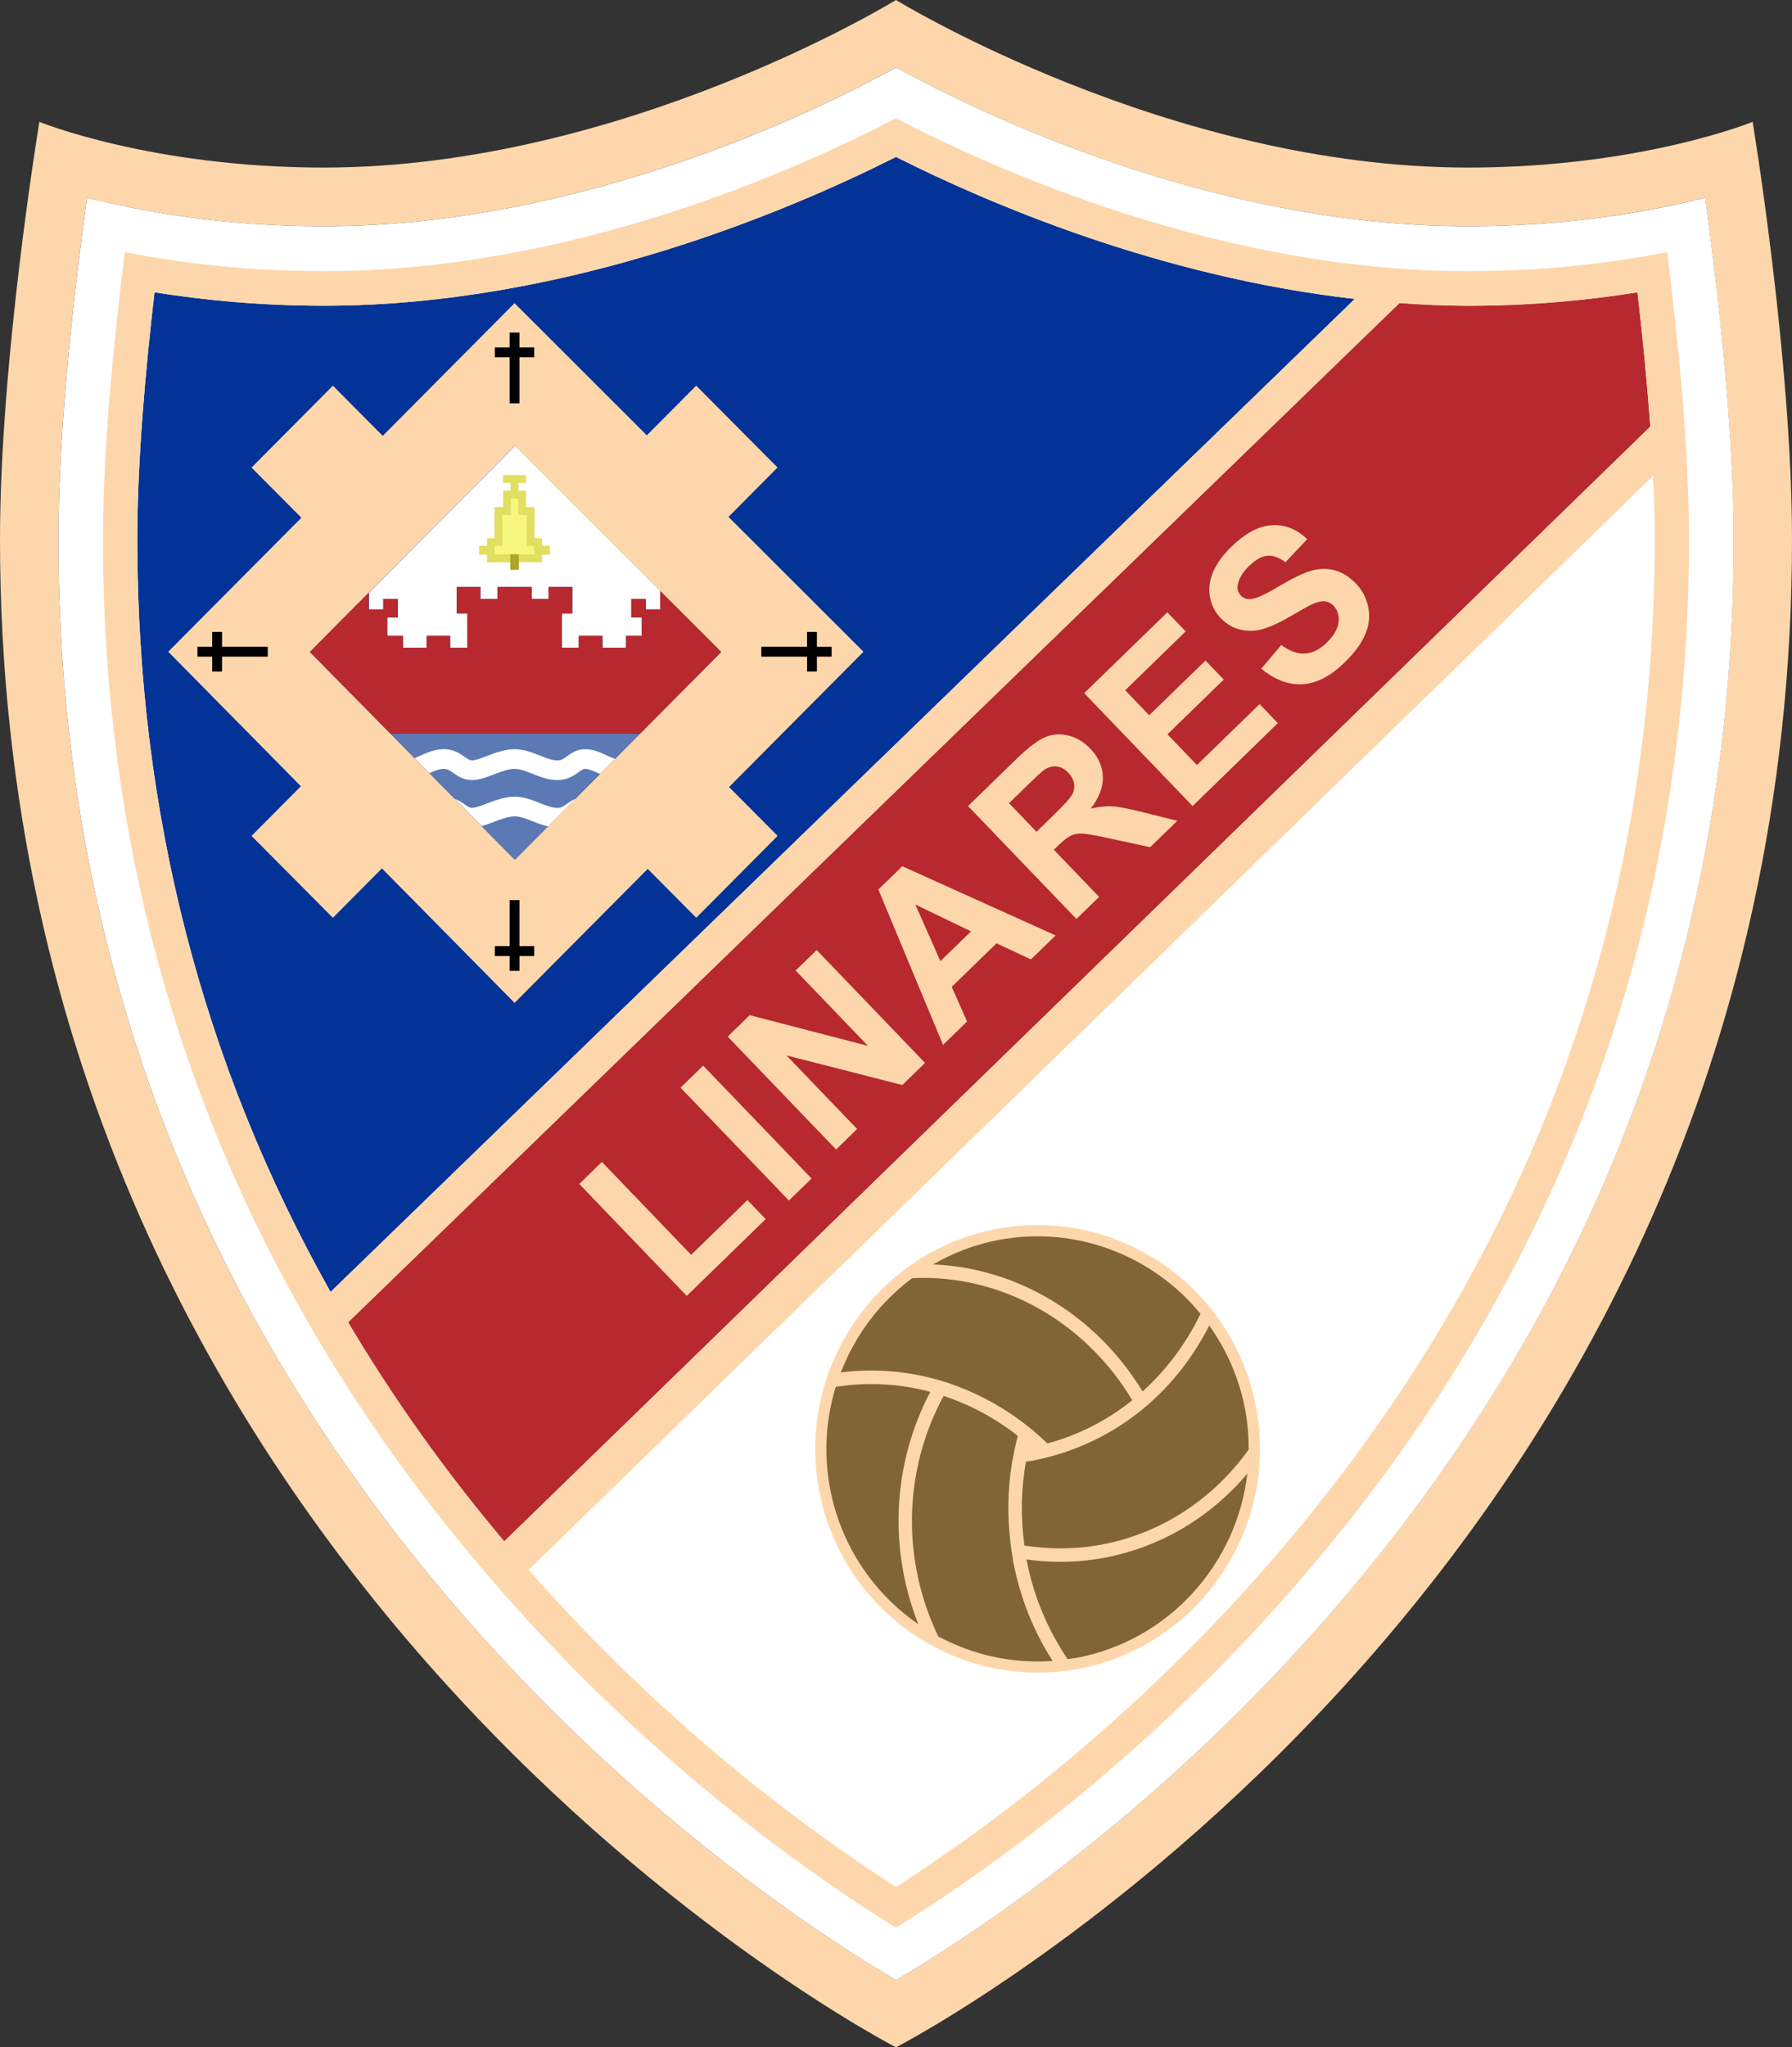 <?xml version="1.0" encoding="UTF-8"?>
<svg id="Layer_2" data-name="Layer 2" xmlns="http://www.w3.org/2000/svg" viewBox="0 0 470.28 536.95">
  <rect x="0" y="0" width="470.28" height="536.95" fill="#333333" stroke="none"/>
  <defs>
    <style>
      .cls-1, .cls-2, .cls-3, .cls-4, .cls-5, .cls-6, .cls-7, .cls-8, .cls-9, .cls-10 {
        stroke-width: 0px;
      }

      .cls-2 {
        fill: #f7f77f;
      }

      .cls-3 {
        fill: #5b79b4;
      }

      .cls-4 {
        fill: #ada628;
      }

      .cls-5 {
        fill: #e2de60;
      }

      .cls-6 {
        fill: #b7292e;
      }

      .cls-7 {
        fill: #816536;
      }

      .cls-8 {
        fill: #fff;
      }

      .cls-9 {
        fill: #fdd7ab;
      }

      .cls-10 {
        fill: #033397;
      }
    </style>
  </defs>
  <g id="Layer_1-2" data-name="Layer 1">
    <path class="cls-9" d="m459.95,31.96s-29.39,11.99-74.67,11.99C306.64,43.95,235.14,0,235.14,0c0,0-71.5,43.95-150.14,43.95-45.28,0-74.67-11.99-74.67-11.99,0,0-10.33,62.32-10.33,109.47,0,274.87,235.14,395.52,235.14,395.52,0,0,235.14-120.65,235.14-395.52,0-47.14-10.33-109.47-10.33-109.47Zm-117.76,399.05c-44.84,49.45-90.16,78.4-107.05,88.3-16.89-9.9-62.22-38.85-107.05-88.3C53.26,348.48,15.31,251.05,15.31,141.43c0-30.5,4.54-68.07,7.53-89.59,14.07,3.57,35.4,7.5,62.15,7.5,67.47,0,128.78-29.95,150.14-41.64,21.36,11.69,82.67,41.64,150.14,41.64,26.75,0,48.09-3.94,62.15-7.5,3,21.52,7.53,59.09,7.53,89.59,0,109.62-37.94,207.05-112.78,289.58Z"/>
    <path class="cls-8" d="m85,59.35c-26.75,0-48.09-3.94-62.15-7.5-3,21.52-7.53,59.09-7.53,89.59,0,109.62,37.94,207.05,112.78,289.58,44.84,49.45,90.16,78.4,107.05,88.3,16.89-9.9,62.21-38.85,107.05-88.3,74.83-82.53,112.78-179.96,112.78-289.58,0-30.5-4.53-68.07-7.53-89.59-14.07,3.57-35.4,7.5-62.15,7.5-67.47,0-128.78-29.95-150.14-41.64-21.36,11.69-82.67,41.64-150.14,41.64Z"/>
    <path class="cls-10" d="m355.55,78.4c-51.36-5.84-96.28-25.1-120.41-37.25-28.7,14.45-86.76,39.03-150.14,39.03-16.96,0-31.78-1.52-44.45-3.52-2.32,19.85-4.52,44.08-4.52,64.76,0,71.51,17.03,137.59,50.72,197.42L355.55,78.4Z"/>
    <path class="cls-6" d="m429.73,76.67c-12.66,2-27.49,3.52-44.45,3.52-6.07,0-12.06-.29-18.02-.71L91.35,346.8c11.79,19.87,25.45,39.04,40.97,57.46L433.08,111.91c-.86-12.2-2.08-24.38-3.35-35.25Z"/>
    <path class="cls-9" d="m180.23,339.88l-28.21-29.36,5.94-5.78,23.42,24.37,14.77-14.36,4.79,4.99-20.71,20.13Z"/>
    <path class="cls-9" d="m207.04,314.87l-28.44-29.6,5.94-5.78,28.44,29.6-5.94,5.78Z"/>
    <path class="cls-9" d="m219.41,301.47l-28.44-29.6,5.78-5.62,31.04,8.06-18.99-19.77,5.52-5.37,28.44,29.6-5.96,5.8-30.41-7.77,18.55,19.3-5.52,5.37Z"/>
    <path class="cls-9" d="m277.01,245.35l-6.46,6.28-9.03-4.23-11.76,11.43,4.03,9.08-6.3,6.13-16.98-40.74,6.28-6.11,40.22,18.14Zm-22.19-1.08l-14.61-7.04,6.58,14.85,8.03-7.8Z"/>
    <path class="cls-9" d="m282.48,241.01l-28.44-29.6,12.51-12.16c3.15-3.06,5.68-5.01,7.62-5.86,1.94-.86,3.98-1.02,6.15-.49s4.09,1.67,5.77,3.41c2.13,2.22,3.25,4.68,3.34,7.39.09,2.71-.97,5.51-3.19,8.39,2.01-.49,3.86-.7,5.57-.61,1.7.09,4.37.6,8,1.52l9.14,2.28-7.11,6.91-10.48-2.26c-3.74-.82-6.18-1.25-7.31-1.31-1.14-.05-2.13.12-2.97.51-.84.39-1.95,1.25-3.31,2.57l-1.2,1.17,11.87,12.36-5.94,5.77Zm-10.47-22.86l4.4-4.27c2.85-2.77,4.51-4.62,4.99-5.55.47-.93.63-1.89.46-2.87-.17-.98-.68-1.92-1.53-2.81-.96-1-2-1.54-3.11-1.64s-2.23.24-3.35,1.02c-.55.4-2.02,1.77-4.43,4.11l-4.64,4.51,7.22,7.51Z"/>
    <path class="cls-9" d="m312.97,211.4l-28.44-29.6,21.82-21.21,4.81,5.01-15.88,15.44,6.31,6.56,14.77-14.36,4.79,4.99-14.77,14.36,7.74,8.06,16.44-15.98,4.79,4.99-22.38,21.76Z"/>
    <path class="cls-9" d="m331.02,175.35l5.23-6.18c2.22,1.61,4.31,2.36,6.25,2.24,1.95-.12,3.82-1.06,5.63-2.81,1.91-1.86,2.96-3.67,3.15-5.43s-.24-3.18-1.29-4.27c-.67-.7-1.45-1.1-2.33-1.19-.88-.09-2,.17-3.37.8-.93.43-2.93,1.55-6,3.33-3.95,2.3-7.12,3.5-9.52,3.59-3.37.13-6.18-.98-8.43-3.32-1.45-1.51-2.38-3.33-2.79-5.47-.41-2.14-.15-4.33.79-6.57.94-2.24,2.54-4.46,4.8-6.66,3.69-3.59,7.26-5.48,10.69-5.66,3.43-.19,6.5,1.03,9.21,3.66l-5.69,6.04c-1.71-1.27-3.31-1.84-4.79-1.69-1.47.15-3.05,1.03-4.72,2.66-1.73,1.68-2.73,3.35-3.03,5.01-.19,1.07.08,1.99.82,2.76.67.7,1.54,1.01,2.61.94,1.36-.1,3.81-1.2,7.36-3.33,3.55-2.12,6.37-3.49,8.46-4.1,2.09-.61,4.14-.66,6.14-.15,2,.51,3.9,1.7,5.7,3.57,1.63,1.7,2.69,3.74,3.17,6.13.49,2.39.22,4.78-.8,7.16-1.02,2.39-2.81,4.82-5.37,7.31-3.72,3.62-7.41,5.53-11.07,5.74-3.66.21-7.27-1.15-10.84-4.09Z"/>
    <path class="cls-8" d="m138.72,411.7c1.21,1.38,2.42,2.77,3.65,4.14,35.99,39.96,72.4,66.04,92.76,79.05,20.37-13.01,56.78-39.1,92.76-79.05,70.57-78.35,106.35-170.67,106.35-274.41,0-5.35-.15-10.93-.41-16.61L138.72,411.7Z"/>
    <path class="cls-9" d="m437.52,66.12c-13.9,2.72-31.63,5.01-52.24,5.01-64.77,0-123.98-26.5-150.14-40.11-26.16,13.61-85.37,40.11-150.14,40.11-20.61,0-38.34-2.29-52.24-5.01-2.72,21.44-5.74,50.79-5.74,75.31,0,106.29,36.72,200.83,109.13,281,39.52,43.75,79.47,71.11,98.98,83.15,19.52-12.04,59.46-39.4,98.98-83.15,72.42-80.17,109.14-174.71,109.14-281,0-24.52-3.02-53.87-5.74-75.31Zm-396.97,10.55c12.67,2,27.49,3.52,44.45,3.52,63.38,0,121.44-24.58,150.14-39.03,24.13,12.15,69.05,31.41,120.41,37.25L86.75,338.85c-33.69-59.82-50.72-125.9-50.72-197.42,0-20.69,2.2-44.92,4.52-64.76Zm91.78,327.6c-15.53-18.42-29.18-37.59-40.97-57.46L367.26,79.48c5.95.42,11.95.71,18.02.71,16.96,0,31.78-1.52,44.45-3.52,1.27,10.87,2.49,23.05,3.35,35.25L132.33,404.27Zm195.58,11.57c-35.99,39.96-72.4,66.04-92.76,79.05-20.37-13.01-56.78-39.1-92.76-79.05-1.24-1.37-2.44-2.76-3.65-4.14L433.84,124.82c.26,5.68.41,11.27.41,16.61,0,103.74-35.78,196.06-106.35,274.41Z"/>
    <path class="cls-9" d="m226.6,170.93l-35.42-35.36,12.87-12.95-21.35-21.47-12.95,13.03-34.72-34.66-34.59,34.8-13.08-13.16-21.35,21.47,13.08,13.16-34.94,35.14,34.81,35.28-12.95,13.03,21.35,21.47,12.87-12.95,34.81,35.27,34.94-35.14,12.74,12.81,21.35-21.47-12.74-12.81,35.28-35.49Zm-145.26.07c17.47-17.58,36.28-36.5,53.76-54.07,17.56,17.53,36.51,36.45,54.17,54.07-17.61,17.71-36.56,36.77-54.17,54.48-17.52-17.76-36.34-36.82-53.76-54.48Z"/>
    <path class="cls-8" d="m96.82,155.43v4.42h3.79v-2.77h3.79v4.85h-2.75v4.85h4.13v3.11h6.2v-3.11h6.2v3.11h4.47v-9h-2.75v-6.93h6.2v3.12h4.47v-3.12h8.95v3.12h4.48v-3.12h6.2v6.93h-2.75v9h4.47v-3.11h6.2v3.11h6.2v-3.11h4.13v-4.85h-2.75v-4.85h3.79v2.77h3.79v-4.85c-12.78-12.76-25.8-25.76-38.14-38.07-13.25,13.32-27.26,27.42-40.88,41.12.87-.87,1.73-1.74,2.6-2.62Z"/>
    <path class="cls-3" d="m139.81,215.43c-1.7-.67-3.3-1.31-4.77-1.31-1.6,0-3.55.74-5.44,1.46-1.09.41-2.15.81-3.19,1.08,2.92,2.96,5.84,5.92,8.7,8.82,2.85-2.87,5.76-5.8,8.68-8.73-1.38-.31-2.7-.81-3.98-1.32Z"/>
    <path class="cls-3" d="m121.94,210.95c.95.66,1.36.92,1.91.92.89,0,2.43-.58,3.92-1.15,2.21-.84,4.72-1.79,7.26-1.79s4.69.89,6.67,1.68c1.63.65,3.18,1.26,4.51,1.26,1.11,0,1.67-.41,2.6-1.09.59-.43,1.31-.93,2.2-1.31,2.15-2.16,4.29-4.31,6.45-6.48-.11-.05-.24-.1-.35-.15-1.33-.61-2.59-1.18-3.49-1.18-.54,0-.88.21-1.77.86-1.2.88-2.85,2.08-5.63,2.08-2.32,0-4.4-.83-6.41-1.63-1.7-.68-3.3-1.31-4.77-1.31-1.6,0-3.55.74-5.44,1.46-2.01.76-3.91,1.48-5.75,1.48-2.21,0-3.74-1.07-4.85-1.85-1.03-.72-1.61-1.1-2.55-1.1-1.11,0-2.43.54-3.74,1.12,2.22,2.25,4.42,4.48,6.62,6.71,1.06.42,1.92.98,2.61,1.46Z"/>
    <path class="cls-3" d="m110.04,198.28c1.89-.85,4.04-1.82,6.41-1.82,2.6,0,4.27,1.17,5.49,2.03.95.66,1.36.92,1.91.92.89,0,2.43-.58,3.92-1.15,2.21-.84,4.72-1.79,7.26-1.79s4.69.89,6.67,1.68c1.63.65,3.18,1.26,4.51,1.26,1.11,0,1.67-.41,2.6-1.09,1.07-.78,2.54-1.85,4.8-1.85,2.02,0,3.86.83,5.63,1.64.75.34,1.48.67,2.16.91,2.2-2.21,4.4-4.42,6.59-6.63h-65.55c2.11,2.14,4.23,4.29,6.35,6.43.4-.17.82-.35,1.24-.54Z"/>
    <path class="cls-6" d="m81.34,171c6.87,6.97,13.97,14.16,21.11,21.39h65.55c7.19-7.23,14.33-14.42,21.27-21.39-5.25-5.24-10.62-10.6-16.03-16v4.85h-3.79v-2.77h-3.79v4.85h2.75v4.85h-4.13v3.11h-6.2v-3.11h-6.2v3.11h-4.47v-9h2.75v-6.93h-6.2v3.12h-4.48v-3.12h-8.95v3.12h-4.47v-3.12h-6.2v6.93h2.75v9h-4.47v-3.11h-6.2v3.11h-6.2v-3.11h-4.13v-4.85h2.75v-4.85h-3.79v2.77h-3.79v-4.42c-5.23,5.26-10.41,10.47-15.48,15.57Z"/>
    <polygon class="cls-5" points="136.24 147.47 142.26 147.47 142.26 145.48 144.33 145.48 144.33 143.14 142.26 143.14 142.26 141.15 140.28 141.15 140.28 133.01 138.05 133.01 138.05 128.68 136.07 128.68 136.07 126.69 138.05 126.69 138.05 124.62 132.02 124.62 132.02 126.69 134 126.69 134 128.68 132.02 128.68 132.02 133.01 129.78 133.01 129.78 141.15 127.8 141.15 127.8 143.14 125.74 143.14 125.74 145.48 127.8 145.48 127.8 147.47 133.83 147.47 136.24 147.47"/>
    <path class="cls-2" d="m134.07,130.74v4.33h-2.24v8.14h-1.98v2.2h10.36v-2.2h-1.98v-8.14h-2.24v-4.33h-1.93Z"/>
    <rect class="cls-4" x="133.92" y="145.39" width="2.24" height="4.07"/>
    <path class="cls-8" d="m159.25,198.11c-1.77-.81-3.6-1.64-5.63-1.64-2.27,0-3.73,1.07-4.8,1.85-.93.68-1.49,1.09-2.6,1.09-1.34,0-2.88-.61-4.51-1.26-1.98-.79-4.22-1.68-6.67-1.68s-5.05.95-7.26,1.79c-1.49.57-3.03,1.15-3.92,1.15-.54,0-.96-.25-1.91-.92-1.22-.86-2.9-2.03-5.49-2.03-2.37,0-4.52.97-6.41,1.82-.42.19-.83.37-1.24.54,1.3,1.32,2.6,2.64,3.9,3.96,1.31-.58,2.63-1.12,3.74-1.12.94,0,1.52.37,2.55,1.1,1.11.78,2.64,1.85,4.85,1.85,1.83,0,3.73-.72,5.75-1.48,1.89-.72,3.84-1.46,5.44-1.46,1.47,0,3.07.64,4.77,1.31,2.01.8,4.09,1.63,6.41,1.63,2.78,0,4.43-1.2,5.63-2.08.89-.65,1.23-.86,1.77-.86.91,0,2.16.57,3.49,1.18.11.05.23.1.35.15,1.31-1.32,2.63-2.65,3.95-3.97-.69-.24-1.41-.57-2.16-.91Z"/>
    <path class="cls-8" d="m148.82,210.78c-.93.68-1.49,1.09-2.6,1.09-1.34,0-2.88-.61-4.51-1.26-1.98-.79-4.22-1.68-6.67-1.68s-5.05.95-7.26,1.79c-1.49.57-3.03,1.15-3.92,1.15-.54,0-.96-.25-1.91-.92-.69-.48-1.55-1.05-2.61-1.46,2.37,2.4,4.73,4.79,7.08,7.17,1.03-.28,2.09-.67,3.19-1.08,1.89-.72,3.84-1.46,5.44-1.46,1.47,0,3.07.64,4.77,1.31,1.28.51,2.6,1.01,3.98,1.32,2.4-2.41,4.81-4.84,7.24-7.28-.89.38-1.62.88-2.2,1.31Z"/>
    <polygon class="cls-1" points="136.32 105.79 136.32 93.71 140.2 93.71 140.2 91.12 136.32 91.12 136.32 87.22 133.74 87.22 133.74 91.12 129.87 91.12 129.87 93.71 133.74 93.71 133.74 105.79 136.32 105.79"/>
    <polygon class="cls-1" points="136.32 236.07 136.32 248.14 140.2 248.14 140.2 250.74 136.32 250.74 136.32 254.63 133.74 254.63 133.74 250.74 129.87 250.74 129.87 248.14 133.74 248.14 133.74 236.07 136.32 236.07"/>
    <polygon class="cls-1" points="70.27 169.63 58.27 169.63 58.27 165.73 55.69 165.73 55.69 169.63 51.81 169.63 51.81 172.22 55.69 172.22 55.69 176.12 58.27 176.12 58.27 172.22 70.27 172.22 70.27 169.63"/>
    <polygon class="cls-1" points="199.79 169.63 211.8 169.63 211.8 165.73 214.38 165.73 214.38 169.63 218.25 169.63 218.25 172.22 214.38 172.22 214.38 176.12 211.8 176.12 211.8 172.22 199.79 172.22 199.79 169.63"/>
    <path class="cls-9" d="m329.65,369.17c5.93,31.81-14.96,62.54-46.58,68.5-31.62,5.97-62.17-15.05-68.11-46.85-5.93-31.81,14.96-62.54,46.59-68.5,31.61-5.97,62.17,15.05,68.1,46.85Z"/>
    <path class="cls-7" d="m297.13,367.26c-6.46,5.18-13.97,9.09-22.27,11.32-1.19-1.14-2.4-2.25-3.65-3.31h0c-.36-.31-.74-.6-1.12-.9-6.21-5.01-13.22-8.89-20.7-11.45,0,0,.01-.02.02-.03-.23-.08-.46-.14-.69-.21-.24-.08-.47-.15-.71-.22-.71-.22-1.41-.45-2.13-.66,0,.01,0,.02,0,.02-8.05-2.24-16.58-2.96-25.22-1.87,3.78-9.82,10.26-18.41,18.71-24.72,23.48-1.16,45.51,11.52,57.77,32.01Z"/>
    <path class="cls-7" d="m299.85,364.94c-11.97-19.69-32.53-32.43-55.01-33.31,5.22-3.01,10.99-5.24,17.23-6.42,20.51-3.87,40.53,4.22,52.98,19.35-3.73,7.77-8.9,14.7-15.2,20.38Z"/>
    <path class="cls-7" d="m246.22,429.16c-2.59-5.39-4.55-11.2-5.7-17.38-3.06-16.36-.1-32.36,7.12-45.67,7.01,2.32,13.6,5.88,19.47,10.48-.6,2.2-1.07,4.45-1.46,6.73-.03.18-.07.36-.1.54t0,0c-1.1,6.75-1.23,13.77-.35,20.89h0c.16,1.25.32,2.49.54,3.75.05.28.07.55.11.83,1.81,9.69,5.43,18.56,10.39,26.29-10.68.77-21.02-1.61-30.02-6.44Z"/>
    <path class="cls-7" d="m244.15,365.05c-7.31,13.86-10.24,30.43-7.07,47.37.88,4.74,2.23,9.27,3.93,13.57-11.71-8.06-20.37-20.6-23.19-35.7-1.71-9.15-1.05-18.21,1.5-26.55,8.5-1.33,16.9-.81,24.83,1.31Z"/>
    <path class="cls-7" d="m289.8,408.56c15.16-2.86,28.11-10.9,37.55-22.08-2.75,23.59-20.43,43.72-44.83,48.33-.78.15-1.57.21-2.35.32-5.17-7.61-8.92-16.43-10.79-26.12,6.65.91,13.51.86,20.42-.45Z"/>
    <path class="cls-7" d="m289.16,405.1c-6.89,1.3-13.72,1.28-20.32.25-1.04-7.52-.88-14.94.41-22,.61-.1,1.21-.14,1.82-.26.9-.17,1.78-.39,2.66-.6t0,0s.11-.03.16-.04c1.17-.27,2.32-.58,3.46-.92.11-.03.22-.06.32-.09h0c9.04-2.74,17.15-7.34,24-13.38,0,0,0,0,0,0,6.45-5.69,11.73-12.65,15.68-20.41,4.56,6.41,7.88,13.84,9.42,22.08.66,3.51.93,7.01.92,10.46-9.1,12.65-22.5,21.88-38.54,24.91Z"/>
  </g>
</svg>